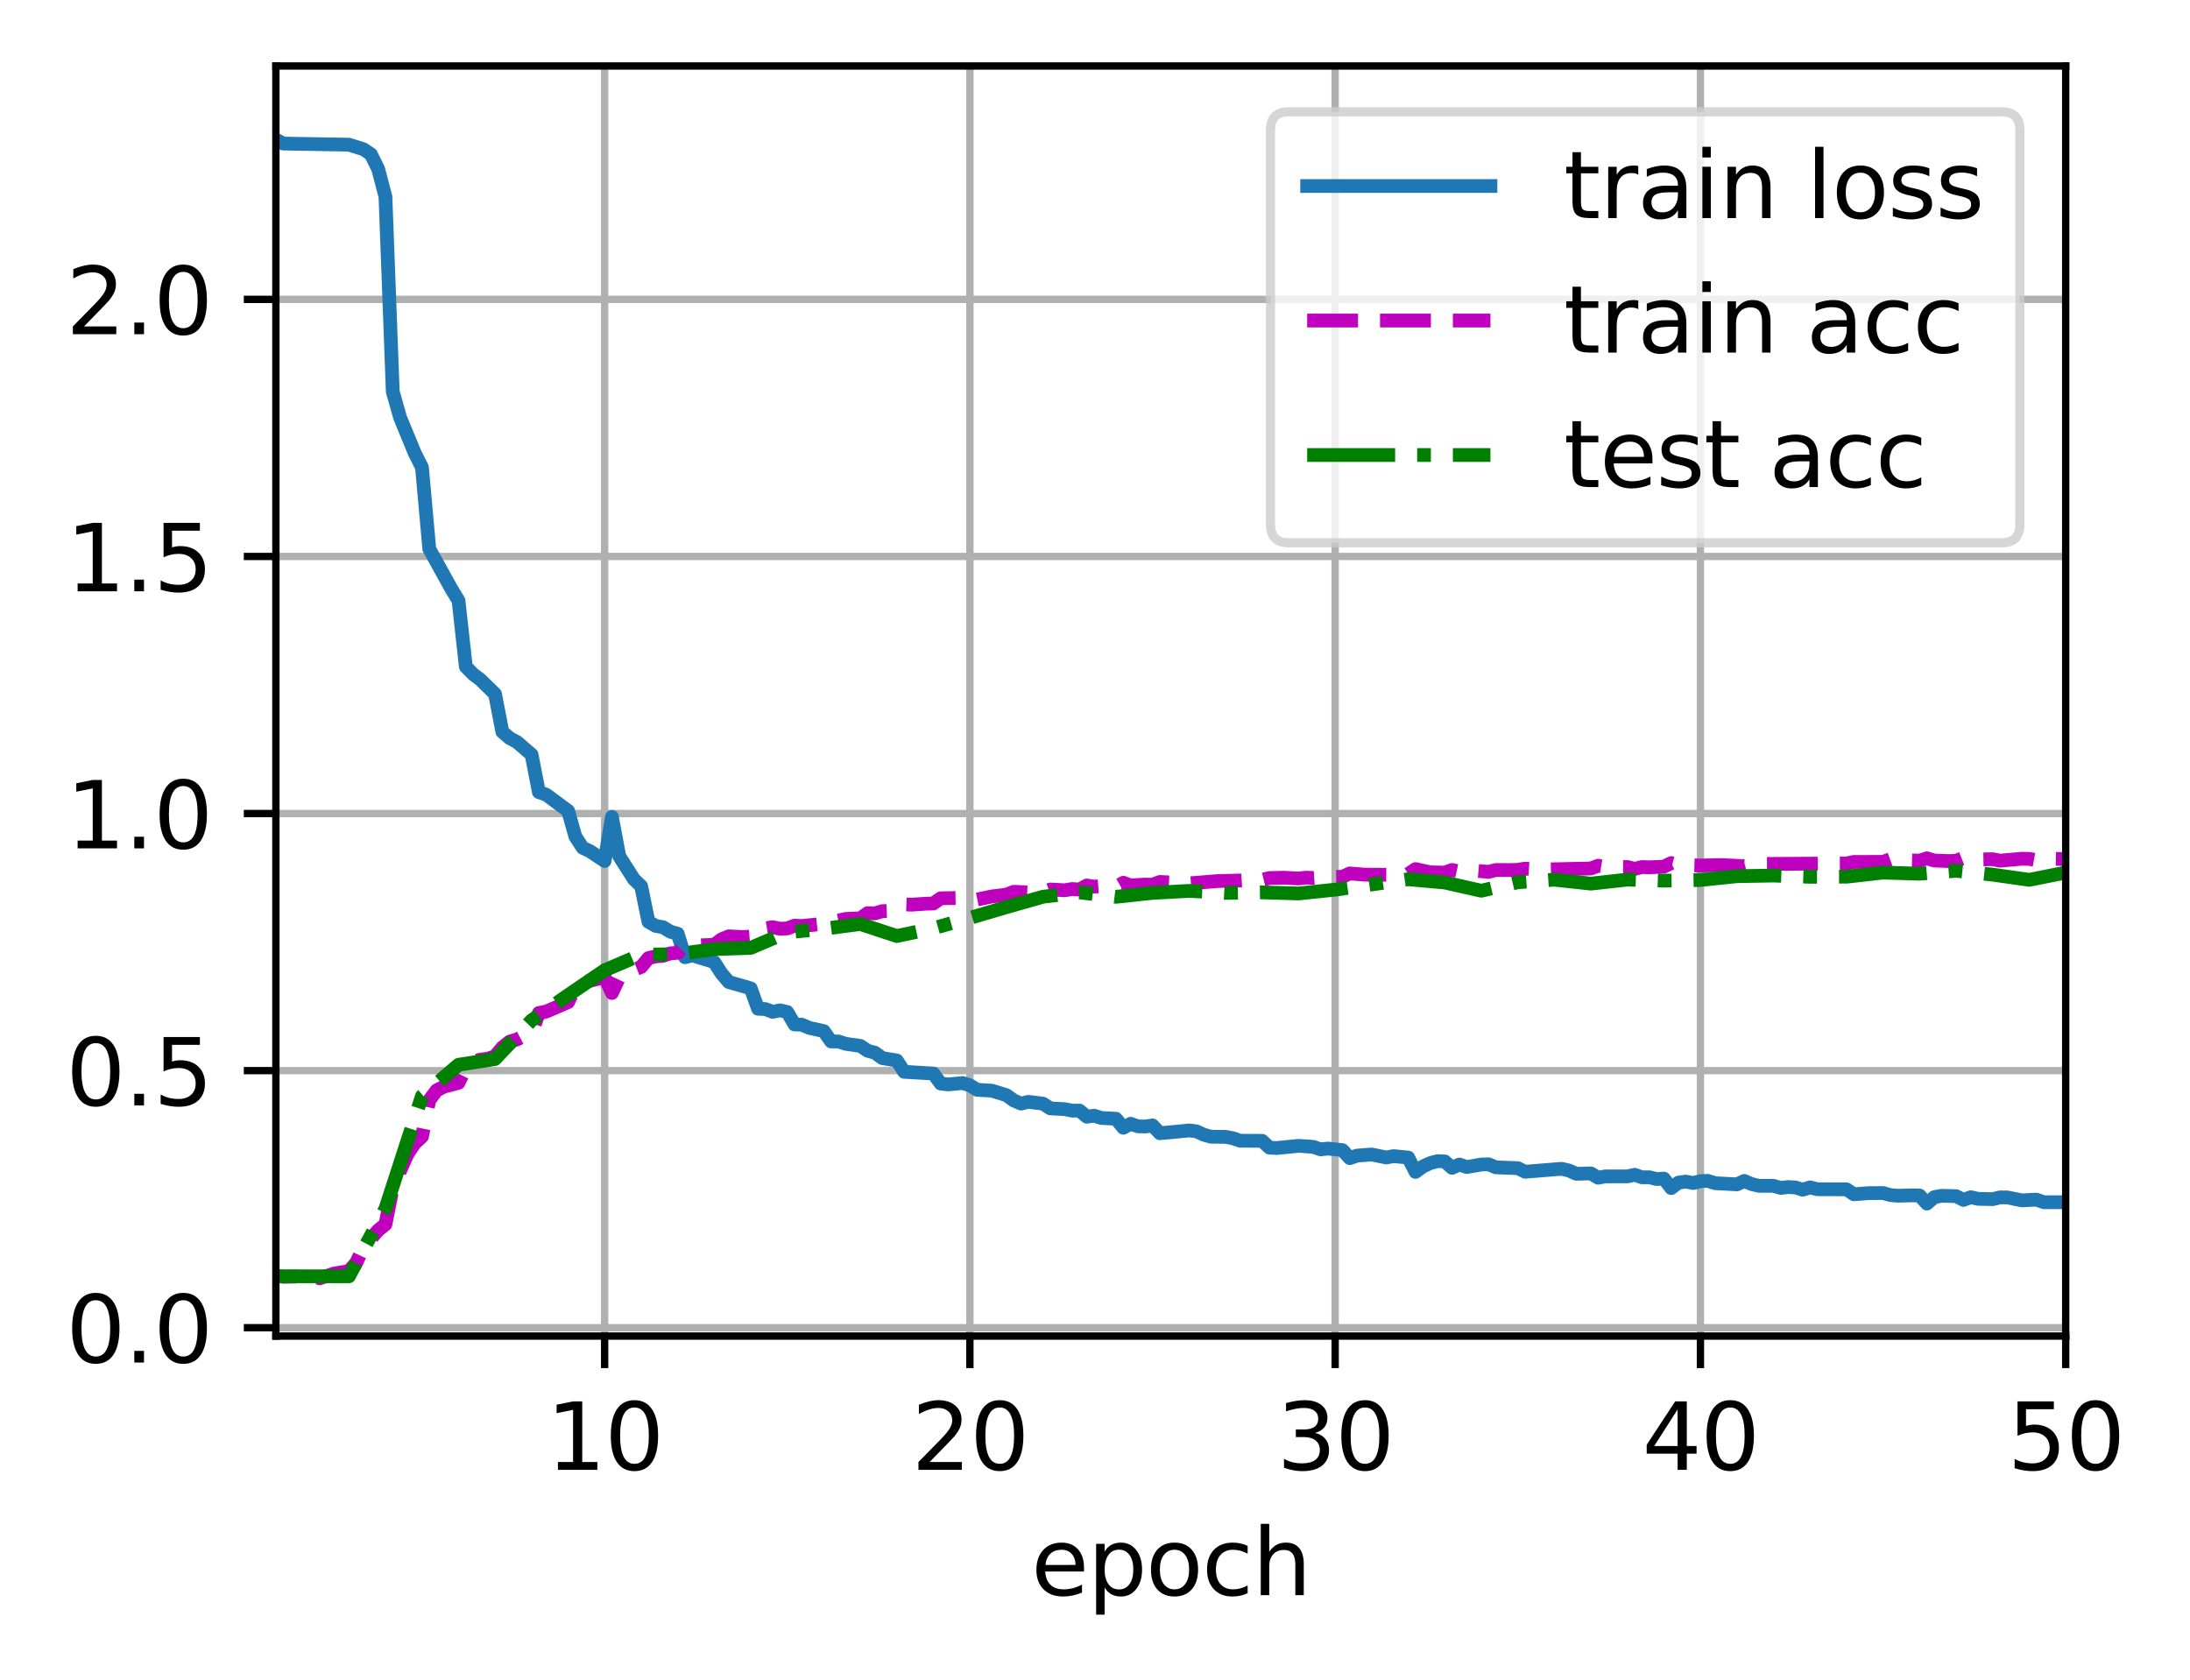 <?xml version="1.0" encoding="utf-8" standalone="no"?>
<!DOCTYPE svg PUBLIC "-//W3C//DTD SVG 1.1//EN"
  "http://www.w3.org/Graphics/SVG/1.1/DTD/svg11.dtd">
<svg xmlns:xlink="http://www.w3.org/1999/xlink" width="238.966pt" height="183.356pt" viewBox="0 0 238.966 183.356" xmlns="http://www.w3.org/2000/svg" version="1.1">
 <defs>
  <style type="text/css">*{stroke-linejoin: round; stroke-linecap: butt}</style>
 </defs>
 <g id="figure_1">
  <g id="patch_1">
   <path d="M 0 183.356 
L 238.966 183.356 
L 238.966 0 
L 0 0 
z
" style="fill: #ffffff"/>
  </g>
  <g id="axes_1">
   <g id="patch_2">
    <path d="M 30.103 145.8 
L 225.403 145.8 
L 225.403 7.2 
L 30.103 7.2 
z
" style="fill: #ffffff"/>
   </g>
   <g id="matplotlib.axis_1">
    <g id="xtick_1">
     <g id="line2d_1">
      <path d="M 65.975 145.8 
L 65.975 7.2 
" clip-path="url(#p8d7da2fe03)" style="fill: none; stroke: #b0b0b0; stroke-width: 0.8; stroke-linecap: square"/>
     </g>
     <g id="line2d_2">
      <defs>
       <path id="m3ef3c8dee3" d="M 0 0 
L 0 3.5 
" style="stroke: #000000; stroke-width: 0.8"/>
      </defs>
      <g>
       <use xlink:href="#m3ef3c8dee3" x="65.975" y="145.8" style="stroke: #000000; stroke-width: 0.8"/>
      </g>
     </g>
     <g id="text_1">
      <!-- 10 -->
      <g transform="translate(59.612 160.398) scale(0.1 -0.1)">
       <defs>
        <path id="DejaVuSans-31" d="M 794 531 
L 1825 531 
L 1825 4091 
L 703 3866 
L 703 4441 
L 1819 4666 
L 2450 4666 
L 2450 531 
L 3481 531 
L 3481 0 
L 794 0 
L 794 531 
z
" transform="scale(0.016)"/>
        <path id="DejaVuSans-30" d="M 2034 4250 
Q 1547 4250 1301 3770 
Q 1056 3291 1056 2328 
Q 1056 1369 1301 889 
Q 1547 409 2034 409 
Q 2525 409 2770 889 
Q 3016 1369 3016 2328 
Q 3016 3291 2770 3770 
Q 2525 4250 2034 4250 
z
M 2034 4750 
Q 2819 4750 3233 4129 
Q 3647 3509 3647 2328 
Q 3647 1150 3233 529 
Q 2819 -91 2034 -91 
Q 1250 -91 836 529 
Q 422 1150 422 2328 
Q 422 3509 836 4129 
Q 1250 4750 2034 4750 
z
" transform="scale(0.016)"/>
       </defs>
       <use xlink:href="#DejaVuSans-31"/>
       <use xlink:href="#DejaVuSans-30" x="63.623"/>
      </g>
     </g>
    </g>
    <g id="xtick_2">
     <g id="line2d_3">
      <path d="M 105.832 145.8 
L 105.832 7.2 
" clip-path="url(#p8d7da2fe03)" style="fill: none; stroke: #b0b0b0; stroke-width: 0.8; stroke-linecap: square"/>
     </g>
     <g id="line2d_4">
      <g>
       <use xlink:href="#m3ef3c8dee3" x="105.832" y="145.8" style="stroke: #000000; stroke-width: 0.8"/>
      </g>
     </g>
     <g id="text_2">
      <!-- 20 -->
      <g transform="translate(99.469 160.398) scale(0.1 -0.1)">
       <defs>
        <path id="DejaVuSans-32" d="M 1228 531 
L 3431 531 
L 3431 0 
L 469 0 
L 469 531 
Q 828 903 1448 1529 
Q 2069 2156 2228 2338 
Q 2531 2678 2651 2914 
Q 2772 3150 2772 3378 
Q 2772 3750 2511 3984 
Q 2250 4219 1831 4219 
Q 1534 4219 1204 4116 
Q 875 4013 500 3803 
L 500 4441 
Q 881 4594 1212 4672 
Q 1544 4750 1819 4750 
Q 2544 4750 2975 4387 
Q 3406 4025 3406 3419 
Q 3406 3131 3298 2873 
Q 3191 2616 2906 2266 
Q 2828 2175 2409 1742 
Q 1991 1309 1228 531 
z
" transform="scale(0.016)"/>
       </defs>
       <use xlink:href="#DejaVuSans-32"/>
       <use xlink:href="#DejaVuSans-30" x="63.623"/>
      </g>
     </g>
    </g>
    <g id="xtick_3">
     <g id="line2d_5">
      <path d="M 145.689 145.8 
L 145.689 7.2 
" clip-path="url(#p8d7da2fe03)" style="fill: none; stroke: #b0b0b0; stroke-width: 0.8; stroke-linecap: square"/>
     </g>
     <g id="line2d_6">
      <g>
       <use xlink:href="#m3ef3c8dee3" x="145.689" y="145.8" style="stroke: #000000; stroke-width: 0.8"/>
      </g>
     </g>
     <g id="text_3">
      <!-- 30 -->
      <g transform="translate(139.326 160.398) scale(0.1 -0.1)">
       <defs>
        <path id="DejaVuSans-33" d="M 2597 2516 
Q 3050 2419 3304 2112 
Q 3559 1806 3559 1356 
Q 3559 666 3084 287 
Q 2609 -91 1734 -91 
Q 1441 -91 1130 -33 
Q 819 25 488 141 
L 488 750 
Q 750 597 1062 519 
Q 1375 441 1716 441 
Q 2309 441 2620 675 
Q 2931 909 2931 1356 
Q 2931 1769 2642 2001 
Q 2353 2234 1838 2234 
L 1294 2234 
L 1294 2753 
L 1863 2753 
Q 2328 2753 2575 2939 
Q 2822 3125 2822 3475 
Q 2822 3834 2567 4026 
Q 2313 4219 1838 4219 
Q 1578 4219 1281 4162 
Q 984 4106 628 3988 
L 628 4550 
Q 988 4650 1302 4700 
Q 1616 4750 1894 4750 
Q 2613 4750 3031 4423 
Q 3450 4097 3450 3541 
Q 3450 3153 3228 2886 
Q 3006 2619 2597 2516 
z
" transform="scale(0.016)"/>
       </defs>
       <use xlink:href="#DejaVuSans-33"/>
       <use xlink:href="#DejaVuSans-30" x="63.623"/>
      </g>
     </g>
    </g>
    <g id="xtick_4">
     <g id="line2d_7">
      <path d="M 185.546 145.8 
L 185.546 7.2 
" clip-path="url(#p8d7da2fe03)" style="fill: none; stroke: #b0b0b0; stroke-width: 0.8; stroke-linecap: square"/>
     </g>
     <g id="line2d_8">
      <g>
       <use xlink:href="#m3ef3c8dee3" x="185.546" y="145.8" style="stroke: #000000; stroke-width: 0.8"/>
      </g>
     </g>
     <g id="text_4">
      <!-- 40 -->
      <g transform="translate(179.183 160.398) scale(0.1 -0.1)">
       <defs>
        <path id="DejaVuSans-34" d="M 2419 4116 
L 825 1625 
L 2419 1625 
L 2419 4116 
z
M 2253 4666 
L 3047 4666 
L 3047 1625 
L 3713 1625 
L 3713 1100 
L 3047 1100 
L 3047 0 
L 2419 0 
L 2419 1100 
L 313 1100 
L 313 1709 
L 2253 4666 
z
" transform="scale(0.016)"/>
       </defs>
       <use xlink:href="#DejaVuSans-34"/>
       <use xlink:href="#DejaVuSans-30" x="63.623"/>
      </g>
     </g>
    </g>
    <g id="xtick_5">
     <g id="line2d_9">
      <path d="M 225.403 145.8 
L 225.403 7.2 
" clip-path="url(#p8d7da2fe03)" style="fill: none; stroke: #b0b0b0; stroke-width: 0.8; stroke-linecap: square"/>
     </g>
     <g id="line2d_10">
      <g>
       <use xlink:href="#m3ef3c8dee3" x="225.403" y="145.8" style="stroke: #000000; stroke-width: 0.8"/>
      </g>
     </g>
     <g id="text_5">
      <!-- 50 -->
      <g transform="translate(219.041 160.398) scale(0.1 -0.1)">
       <defs>
        <path id="DejaVuSans-35" d="M 691 4666 
L 3169 4666 
L 3169 4134 
L 1269 4134 
L 1269 2991 
Q 1406 3038 1543 3061 
Q 1681 3084 1819 3084 
Q 2600 3084 3056 2656 
Q 3513 2228 3513 1497 
Q 3513 744 3044 326 
Q 2575 -91 1722 -91 
Q 1428 -91 1123 -41 
Q 819 9 494 109 
L 494 744 
Q 775 591 1075 516 
Q 1375 441 1709 441 
Q 2250 441 2565 725 
Q 2881 1009 2881 1497 
Q 2881 1984 2565 2268 
Q 2250 2553 1709 2553 
Q 1456 2553 1204 2497 
Q 953 2441 691 2322 
L 691 4666 
z
" transform="scale(0.016)"/>
       </defs>
       <use xlink:href="#DejaVuSans-35"/>
       <use xlink:href="#DejaVuSans-30" x="63.623"/>
      </g>
     </g>
    </g>
    <g id="text_6">
     <!-- epoch -->
     <g transform="translate(112.525 174.077) scale(0.1 -0.1)">
      <defs>
       <path id="DejaVuSans-65" d="M 3597 1894 
L 3597 1613 
L 953 1613 
Q 991 1019 1311 708 
Q 1631 397 2203 397 
Q 2534 397 2845 478 
Q 3156 559 3463 722 
L 3463 178 
Q 3153 47 2828 -22 
Q 2503 -91 2169 -91 
Q 1331 -91 842 396 
Q 353 884 353 1716 
Q 353 2575 817 3079 
Q 1281 3584 2069 3584 
Q 2775 3584 3186 3129 
Q 3597 2675 3597 1894 
z
M 3022 2063 
Q 3016 2534 2758 2815 
Q 2500 3097 2075 3097 
Q 1594 3097 1305 2825 
Q 1016 2553 972 2059 
L 3022 2063 
z
" transform="scale(0.016)"/>
       <path id="DejaVuSans-70" d="M 1159 525 
L 1159 -1331 
L 581 -1331 
L 581 3500 
L 1159 3500 
L 1159 2969 
Q 1341 3281 1617 3432 
Q 1894 3584 2278 3584 
Q 2916 3584 3314 3078 
Q 3713 2572 3713 1747 
Q 3713 922 3314 415 
Q 2916 -91 2278 -91 
Q 1894 -91 1617 61 
Q 1341 213 1159 525 
z
M 3116 1747 
Q 3116 2381 2855 2742 
Q 2594 3103 2138 3103 
Q 1681 3103 1420 2742 
Q 1159 2381 1159 1747 
Q 1159 1113 1420 752 
Q 1681 391 2138 391 
Q 2594 391 2855 752 
Q 3116 1113 3116 1747 
z
" transform="scale(0.016)"/>
       <path id="DejaVuSans-6f" d="M 1959 3097 
Q 1497 3097 1228 2736 
Q 959 2375 959 1747 
Q 959 1119 1226 758 
Q 1494 397 1959 397 
Q 2419 397 2687 759 
Q 2956 1122 2956 1747 
Q 2956 2369 2687 2733 
Q 2419 3097 1959 3097 
z
M 1959 3584 
Q 2709 3584 3137 3096 
Q 3566 2609 3566 1747 
Q 3566 888 3137 398 
Q 2709 -91 1959 -91 
Q 1206 -91 779 398 
Q 353 888 353 1747 
Q 353 2609 779 3096 
Q 1206 3584 1959 3584 
z
" transform="scale(0.016)"/>
       <path id="DejaVuSans-63" d="M 3122 3366 
L 3122 2828 
Q 2878 2963 2633 3030 
Q 2388 3097 2138 3097 
Q 1578 3097 1268 2742 
Q 959 2388 959 1747 
Q 959 1106 1268 751 
Q 1578 397 2138 397 
Q 2388 397 2633 464 
Q 2878 531 3122 666 
L 3122 134 
Q 2881 22 2623 -34 
Q 2366 -91 2075 -91 
Q 1284 -91 818 406 
Q 353 903 353 1747 
Q 353 2603 823 3093 
Q 1294 3584 2113 3584 
Q 2378 3584 2631 3529 
Q 2884 3475 3122 3366 
z
" transform="scale(0.016)"/>
       <path id="DejaVuSans-68" d="M 3513 2113 
L 3513 0 
L 2938 0 
L 2938 2094 
Q 2938 2591 2744 2837 
Q 2550 3084 2163 3084 
Q 1697 3084 1428 2787 
Q 1159 2491 1159 1978 
L 1159 0 
L 581 0 
L 581 4863 
L 1159 4863 
L 1159 2956 
Q 1366 3272 1645 3428 
Q 1925 3584 2291 3584 
Q 2894 3584 3203 3211 
Q 3513 2838 3513 2113 
z
" transform="scale(0.016)"/>
      </defs>
      <use xlink:href="#DejaVuSans-65"/>
      <use xlink:href="#DejaVuSans-70" x="61.523"/>
      <use xlink:href="#DejaVuSans-6f" x="125"/>
      <use xlink:href="#DejaVuSans-63" x="186.182"/>
      <use xlink:href="#DejaVuSans-68" x="241.162"/>
     </g>
    </g>
   </g>
   <g id="matplotlib.axis_2">
    <g id="ytick_1">
     <g id="line2d_11">
      <path d="M 30.103 144.891 
L 225.403 144.891 
" clip-path="url(#p8d7da2fe03)" style="fill: none; stroke: #b0b0b0; stroke-width: 0.8; stroke-linecap: square"/>
     </g>
     <g id="line2d_12">
      <defs>
       <path id="m44c41c6fe4" d="M 0 0 
L -3.5 0 
" style="stroke: #000000; stroke-width: 0.8"/>
      </defs>
      <g>
       <use xlink:href="#m44c41c6fe4" x="30.103" y="144.891" style="stroke: #000000; stroke-width: 0.8"/>
      </g>
     </g>
     <g id="text_7">
      <!-- 0.0 -->
      <g transform="translate(7.2 148.69) scale(0.1 -0.1)">
       <defs>
        <path id="DejaVuSans-2e" d="M 684 794 
L 1344 794 
L 1344 0 
L 684 0 
L 684 794 
z
" transform="scale(0.016)"/>
       </defs>
       <use xlink:href="#DejaVuSans-30"/>
       <use xlink:href="#DejaVuSans-2e" x="63.623"/>
       <use xlink:href="#DejaVuSans-30" x="95.41"/>
      </g>
     </g>
    </g>
    <g id="ytick_2">
     <g id="line2d_13">
      <path d="M 30.103 116.836 
L 225.403 116.836 
" clip-path="url(#p8d7da2fe03)" style="fill: none; stroke: #b0b0b0; stroke-width: 0.8; stroke-linecap: square"/>
     </g>
     <g id="line2d_14">
      <g>
       <use xlink:href="#m44c41c6fe4" x="30.103" y="116.836" style="stroke: #000000; stroke-width: 0.8"/>
      </g>
     </g>
     <g id="text_8">
      <!-- 0.5 -->
      <g transform="translate(7.2 120.635) scale(0.1 -0.1)">
       <use xlink:href="#DejaVuSans-30"/>
       <use xlink:href="#DejaVuSans-2e" x="63.623"/>
       <use xlink:href="#DejaVuSans-35" x="95.41"/>
      </g>
     </g>
    </g>
    <g id="ytick_3">
     <g id="line2d_15">
      <path d="M 30.103 88.782 
L 225.403 88.782 
" clip-path="url(#p8d7da2fe03)" style="fill: none; stroke: #b0b0b0; stroke-width: 0.8; stroke-linecap: square"/>
     </g>
     <g id="line2d_16">
      <g>
       <use xlink:href="#m44c41c6fe4" x="30.103" y="88.782" style="stroke: #000000; stroke-width: 0.8"/>
      </g>
     </g>
     <g id="text_9">
      <!-- 1.0 -->
      <g transform="translate(7.2 92.581) scale(0.1 -0.1)">
       <use xlink:href="#DejaVuSans-31"/>
       <use xlink:href="#DejaVuSans-2e" x="63.623"/>
       <use xlink:href="#DejaVuSans-30" x="95.41"/>
      </g>
     </g>
    </g>
    <g id="ytick_4">
     <g id="line2d_17">
      <path d="M 30.103 60.727 
L 225.403 60.727 
" clip-path="url(#p8d7da2fe03)" style="fill: none; stroke: #b0b0b0; stroke-width: 0.8; stroke-linecap: square"/>
     </g>
     <g id="line2d_18">
      <g>
       <use xlink:href="#m44c41c6fe4" x="30.103" y="60.727" style="stroke: #000000; stroke-width: 0.8"/>
      </g>
     </g>
     <g id="text_10">
      <!-- 1.5 -->
      <g transform="translate(7.2 64.526) scale(0.1 -0.1)">
       <use xlink:href="#DejaVuSans-31"/>
       <use xlink:href="#DejaVuSans-2e" x="63.623"/>
       <use xlink:href="#DejaVuSans-35" x="95.41"/>
      </g>
     </g>
    </g>
    <g id="ytick_5">
     <g id="line2d_19">
      <path d="M 30.103 32.672 
L 225.403 32.672 
" clip-path="url(#p8d7da2fe03)" style="fill: none; stroke: #b0b0b0; stroke-width: 0.8; stroke-linecap: square"/>
     </g>
     <g id="line2d_20">
      <g>
       <use xlink:href="#m44c41c6fe4" x="30.103" y="32.672" style="stroke: #000000; stroke-width: 0.8"/>
      </g>
     </g>
     <g id="text_11">
      <!-- 2.0 -->
      <g transform="translate(7.2 36.472) scale(0.1 -0.1)">
       <use xlink:href="#DejaVuSans-32"/>
       <use xlink:href="#DejaVuSans-2e" x="63.623"/>
       <use xlink:href="#DejaVuSans-30" x="95.41"/>
      </g>
     </g>
    </g>
   </g>
   <g id="line2d_21">
    <path d="M 26.915 13.5 
L 27.712 14.568 
L 28.509 14.935 
L 30.103 15.231 
L 30.9 15.666 
L 38.075 15.789 
L 39.669 16.289 
L 40.466 16.83 
L 41.263 18.432 
L 42.06 21.467 
L 42.857 42.736 
L 43.655 45.56 
L 45.249 49.426 
L 46.046 51.016 
L 46.843 59.906 
L 49.235 64.233 
L 50.032 65.55 
L 50.829 72.753 
L 51.626 73.569 
L 52.423 74.176 
L 54.017 75.729 
L 54.815 79.862 
L 55.612 80.549 
L 56.409 80.975 
L 58.003 82.348 
L 58.8 86.444 
L 59.597 86.72 
L 61.989 88.487 
L 62.786 91.297 
L 63.583 92.517 
L 64.38 92.892 
L 65.975 93.957 
L 66.772 89.144 
L 67.569 93.431 
L 69.163 95.944 
L 69.96 96.708 
L 70.757 100.595 
L 71.555 101.044 
L 72.352 101.186 
L 73.149 101.677 
L 73.946 101.892 
L 74.743 104.459 
L 75.54 104.254 
L 77.932 104.988 
L 78.729 106.236 
L 79.526 107.169 
L 81.917 107.855 
L 82.715 110.087 
L 83.512 110.118 
L 84.309 110.42 
L 85.106 110.256 
L 85.903 110.441 
L 86.7 111.797 
L 87.497 111.824 
L 88.295 112.169 
L 89.889 112.521 
L 90.686 113.652 
L 91.483 113.652 
L 92.28 113.911 
L 93.875 114.135 
L 94.672 114.666 
L 95.469 114.88 
L 96.266 115.465 
L 97.86 115.732 
L 98.657 116.964 
L 101.846 117.153 
L 102.643 118.243 
L 103.44 118.342 
L 105.035 118.19 
L 105.832 118.444 
L 106.629 118.93 
L 108.223 119.022 
L 109.817 119.514 
L 110.615 120.09 
L 111.412 120.432 
L 112.209 120.24 
L 113.803 120.438 
L 114.6 120.954 
L 116.195 121.041 
L 116.992 121.205 
L 117.789 121.193 
L 118.586 121.863 
L 119.383 121.754 
L 120.18 122.003 
L 121.775 122.087 
L 122.572 123.069 
L 123.369 122.633 
L 124.166 122.91 
L 124.963 122.936 
L 125.76 122.811 
L 126.557 123.665 
L 128.152 123.522 
L 129.746 123.362 
L 130.543 123.457 
L 131.34 123.823 
L 132.137 124.049 
L 133.732 124.063 
L 134.529 124.213 
L 135.326 124.486 
L 137.717 124.495 
L 138.515 125.238 
L 139.312 125.283 
L 141.703 125.042 
L 143.297 125.152 
L 144.095 125.427 
L 144.892 125.34 
L 146.486 125.511 
L 147.283 126.385 
L 148.08 126.108 
L 149.675 125.987 
L 151.269 126.315 
L 152.066 126.165 
L 153.66 126.323 
L 154.457 127.887 
L 155.255 127.297 
L 156.052 126.933 
L 156.849 126.712 
L 157.646 126.742 
L 158.443 127.447 
L 159.24 127.082 
L 160.037 127.355 
L 161.632 127.082 
L 162.429 127.057 
L 163.226 127.389 
L 165.617 127.479 
L 166.415 127.87 
L 170.4 127.549 
L 171.197 127.735 
L 171.995 128.092 
L 173.589 128.051 
L 174.386 128.522 
L 175.183 128.375 
L 177.575 128.376 
L 178.372 128.202 
L 179.169 128.479 
L 179.966 128.47 
L 180.763 128.667 
L 181.56 128.618 
L 182.357 129.652 
L 183.155 129.054 
L 183.952 128.946 
L 184.749 129.104 
L 185.546 128.902 
L 186.343 128.863 
L 187.14 129.116 
L 189.532 129.248 
L 190.329 128.874 
L 191.126 129.216 
L 191.923 129.406 
L 193.517 129.406 
L 194.315 129.637 
L 195.112 129.539 
L 195.909 129.585 
L 196.706 129.831 
L 197.503 129.575 
L 198.3 129.779 
L 201.489 129.789 
L 202.286 130.328 
L 203.88 130.207 
L 205.475 130.19 
L 206.272 130.417 
L 207.069 130.487 
L 208.663 130.445 
L 209.46 130.464 
L 210.257 131.344 
L 211.055 130.648 
L 211.852 130.494 
L 213.446 130.533 
L 214.243 130.942 
L 215.04 130.649 
L 215.837 130.827 
L 217.432 130.862 
L 218.229 130.667 
L 219.026 130.672 
L 220.62 130.995 
L 222.215 130.912 
L 223.012 131.195 
L 225.403 131.196 
L 225.403 131.196 
" clip-path="url(#p8d7da2fe03)" style="fill: none; stroke: #1f77b4; stroke-width: 1.5; stroke-linecap: square"/>
   </g>
   <g id="line2d_22">
    <path d="M 26.915 139.141 
L 27.712 139.276 
L 29.306 139.142 
L 30.103 139.175 
L 30.9 139.337 
L 32.495 139.301 
L 33.292 139.14 
L 34.089 139.131 
L 34.886 139.5 
L 36.48 138.975 
L 38.075 138.712 
L 38.872 137.803 
L 39.669 136.093 
L 41.263 134.257 
L 42.06 133.607 
L 42.857 129.595 
L 44.452 125.965 
L 45.249 124.763 
L 46.046 124.025 
L 46.843 120.063 
L 47.64 118.993 
L 48.437 118.585 
L 50.032 118.163 
L 50.829 116.519 
L 51.626 115.845 
L 52.423 115.636 
L 53.22 115.542 
L 54.017 115.273 
L 54.815 114.304 
L 55.612 113.67 
L 56.409 113.435 
L 57.206 113.023 
L 58.003 112.793 
L 58.8 110.545 
L 59.597 110.391 
L 61.989 109.361 
L 62.786 107.682 
L 63.583 107.223 
L 65.975 106.639 
L 66.772 108.363 
L 67.569 106.672 
L 68.366 106.146 
L 69.96 105.526 
L 70.757 104.553 
L 71.555 104.369 
L 72.352 104.3 
L 73.149 104.04 
L 73.946 103.974 
L 74.743 103.121 
L 75.54 103.191 
L 77.932 103.107 
L 78.729 102.506 
L 79.526 102.179 
L 81.12 102.26 
L 81.917 102.201 
L 82.715 101.191 
L 83.512 101.31 
L 84.309 101.18 
L 85.106 101.35 
L 85.903 101.317 
L 86.7 101.013 
L 87.497 101.055 
L 89.889 100.809 
L 90.686 100.417 
L 91.483 100.461 
L 92.28 100.28 
L 93.875 100.213 
L 94.672 99.652 
L 95.469 99.673 
L 96.266 99.434 
L 97.86 99.383 
L 98.657 98.696 
L 99.455 98.728 
L 101.049 98.617 
L 101.846 98.595 
L 102.643 98.029 
L 105.832 97.966 
L 106.629 98.16 
L 108.223 97.827 
L 109.817 97.632 
L 110.615 97.32 
L 113.006 97.415 
L 113.803 97.352 
L 114.6 97.068 
L 116.195 97.152 
L 116.992 97.015 
L 117.789 97.074 
L 118.586 96.63 
L 119.383 96.758 
L 120.18 96.697 
L 121.775 96.787 
L 122.572 96.331 
L 123.369 96.623 
L 124.963 96.531 
L 125.76 96.552 
L 126.557 96.243 
L 129.746 96.4 
L 132.935 96.145 
L 135.326 96.087 
L 136.92 95.986 
L 137.717 96.012 
L 138.515 95.819 
L 140.109 95.783 
L 141.703 95.87 
L 142.5 95.777 
L 143.297 95.807 
L 144.892 95.703 
L 146.486 95.683 
L 147.283 95.317 
L 148.877 95.448 
L 152.066 95.47 
L 153.66 95.372 
L 154.457 94.844 
L 156.052 95.189 
L 157.646 95.232 
L 158.443 94.937 
L 159.24 95.112 
L 160.037 94.943 
L 162.429 95.142 
L 163.226 94.942 
L 164.82 94.945 
L 165.617 94.925 
L 166.415 94.793 
L 168.009 94.895 
L 173.589 94.777 
L 174.386 94.471 
L 175.183 94.608 
L 177.575 94.616 
L 178.372 94.821 
L 179.169 94.618 
L 179.966 94.648 
L 181.56 94.579 
L 182.357 94.182 
L 183.155 94.385 
L 185.546 94.452 
L 187.937 94.401 
L 190.329 94.527 
L 191.126 94.322 
L 192.72 94.28 
L 201.489 94.226 
L 202.286 94.06 
L 205.475 94.057 
L 206.272 93.762 
L 207.866 93.877 
L 209.46 93.922 
L 210.257 93.664 
L 211.055 93.907 
L 212.649 93.966 
L 213.446 93.938 
L 214.243 93.627 
L 215.04 93.804 
L 217.432 93.763 
L 218.229 93.925 
L 220.62 93.711 
L 221.417 93.729 
L 222.215 93.874 
L 223.809 93.718 
L 225.403 93.749 
L 225.403 93.749 
" clip-path="url(#p8d7da2fe03)" style="fill: none; stroke-dasharray: 5.55,2.4; stroke-dashoffset: 0; stroke: #bf00bf; stroke-width: 1.5"/>
   </g>
   <g id="line2d_23">
    <path d="M 30.103 139.28 
L 34.089 139.28 
L 38.075 139.28 
L 42.06 131.89 
L 46.046 119.602 
L 50.032 116.197 
L 54.017 115.568 
L 58.003 111.349 
L 61.989 108.599 
L 65.975 105.884 
L 69.96 104.184 
L 73.946 104.127 
L 77.932 103.572 
L 81.917 103.437 
L 85.903 101.743 
L 89.889 101.356 
L 93.875 100.834 
L 97.86 102.147 
L 101.846 101.3 
L 105.832 100.172 
L 109.817 98.993 
L 113.803 97.86 
L 117.789 97.383 
L 121.775 97.866 
L 125.76 97.439 
L 129.746 97.22 
L 133.732 97.439 
L 137.717 97.383 
L 141.703 97.501 
L 145.689 97.086 
L 149.675 96.519 
L 153.66 95.952 
L 157.646 96.306 
L 161.632 97.204 
L 165.617 96.278 
L 169.603 95.997 
L 173.589 96.429 
L 177.575 95.986 
L 181.56 96.104 
L 185.546 96.031 
L 189.532 95.616 
L 193.517 95.548 
L 197.503 95.683 
L 201.489 95.672 
L 205.475 95.223 
L 209.46 95.346 
L 213.446 95.027 
L 217.432 95.447 
L 221.417 96.014 
L 225.403 95.223 
" clip-path="url(#p8d7da2fe03)" style="fill: none; stroke-dasharray: 9.6,2.4,1.5,2.4; stroke-dashoffset: 0; stroke: #008000; stroke-width: 1.5"/>
   </g>
   <g id="patch_3">
    <path d="M 30.103 145.8 
L 30.103 7.2 
" style="fill: none; stroke: #000000; stroke-width: 0.8; stroke-linejoin: miter; stroke-linecap: square"/>
   </g>
   <g id="patch_4">
    <path d="M 225.403 145.8 
L 225.403 7.2 
" style="fill: none; stroke: #000000; stroke-width: 0.8; stroke-linejoin: miter; stroke-linecap: square"/>
   </g>
   <g id="patch_5">
    <path d="M 30.103 145.8 
L 225.403 145.8 
" style="fill: none; stroke: #000000; stroke-width: 0.8; stroke-linejoin: miter; stroke-linecap: square"/>
   </g>
   <g id="patch_6">
    <path d="M 30.103 7.2 
L 225.403 7.2 
" style="fill: none; stroke: #000000; stroke-width: 0.8; stroke-linejoin: miter; stroke-linecap: square"/>
   </g>
   <g id="legend_1">
    <g id="patch_7">
     <path d="M 140.634 59.234 
L 218.403 59.234 
Q 220.403 59.234 220.403 57.234 
L 220.403 14.2 
Q 220.403 12.2 218.403 12.2 
L 140.634 12.2 
Q 138.634 12.2 138.634 14.2 
L 138.634 57.234 
Q 138.634 59.234 140.634 59.234 
z
" style="fill: #ffffff; opacity: 0.8; stroke: #cccccc; stroke-linejoin: miter"/>
    </g>
    <g id="line2d_24">
     <path d="M 142.634 20.298 
L 152.634 20.298 
L 162.634 20.298 
" style="fill: none; stroke: #1f77b4; stroke-width: 1.5; stroke-linecap: square"/>
    </g>
    <g id="text_12">
     <!-- train loss -->
     <g transform="translate(170.634 23.798) scale(0.1 -0.1)">
      <defs>
       <path id="DejaVuSans-74" d="M 1172 4494 
L 1172 3500 
L 2356 3500 
L 2356 3053 
L 1172 3053 
L 1172 1153 
Q 1172 725 1289 603 
Q 1406 481 1766 481 
L 2356 481 
L 2356 0 
L 1766 0 
Q 1100 0 847 248 
Q 594 497 594 1153 
L 594 3053 
L 172 3053 
L 172 3500 
L 594 3500 
L 594 4494 
L 1172 4494 
z
" transform="scale(0.016)"/>
       <path id="DejaVuSans-72" d="M 2631 2963 
Q 2534 3019 2420 3045 
Q 2306 3072 2169 3072 
Q 1681 3072 1420 2755 
Q 1159 2438 1159 1844 
L 1159 0 
L 581 0 
L 581 3500 
L 1159 3500 
L 1159 2956 
Q 1341 3275 1631 3429 
Q 1922 3584 2338 3584 
Q 2397 3584 2469 3576 
Q 2541 3569 2628 3553 
L 2631 2963 
z
" transform="scale(0.016)"/>
       <path id="DejaVuSans-61" d="M 2194 1759 
Q 1497 1759 1228 1600 
Q 959 1441 959 1056 
Q 959 750 1161 570 
Q 1363 391 1709 391 
Q 2188 391 2477 730 
Q 2766 1069 2766 1631 
L 2766 1759 
L 2194 1759 
z
M 3341 1997 
L 3341 0 
L 2766 0 
L 2766 531 
Q 2569 213 2275 61 
Q 1981 -91 1556 -91 
Q 1019 -91 701 211 
Q 384 513 384 1019 
Q 384 1609 779 1909 
Q 1175 2209 1959 2209 
L 2766 2209 
L 2766 2266 
Q 2766 2663 2505 2880 
Q 2244 3097 1772 3097 
Q 1472 3097 1187 3025 
Q 903 2953 641 2809 
L 641 3341 
Q 956 3463 1253 3523 
Q 1550 3584 1831 3584 
Q 2591 3584 2966 3190 
Q 3341 2797 3341 1997 
z
" transform="scale(0.016)"/>
       <path id="DejaVuSans-69" d="M 603 3500 
L 1178 3500 
L 1178 0 
L 603 0 
L 603 3500 
z
M 603 4863 
L 1178 4863 
L 1178 4134 
L 603 4134 
L 603 4863 
z
" transform="scale(0.016)"/>
       <path id="DejaVuSans-6e" d="M 3513 2113 
L 3513 0 
L 2938 0 
L 2938 2094 
Q 2938 2591 2744 2837 
Q 2550 3084 2163 3084 
Q 1697 3084 1428 2787 
Q 1159 2491 1159 1978 
L 1159 0 
L 581 0 
L 581 3500 
L 1159 3500 
L 1159 2956 
Q 1366 3272 1645 3428 
Q 1925 3584 2291 3584 
Q 2894 3584 3203 3211 
Q 3513 2838 3513 2113 
z
" transform="scale(0.016)"/>
       <path id="DejaVuSans-20" transform="scale(0.016)"/>
       <path id="DejaVuSans-6c" d="M 603 4863 
L 1178 4863 
L 1178 0 
L 603 0 
L 603 4863 
z
" transform="scale(0.016)"/>
       <path id="DejaVuSans-73" d="M 2834 3397 
L 2834 2853 
Q 2591 2978 2328 3040 
Q 2066 3103 1784 3103 
Q 1356 3103 1142 2972 
Q 928 2841 928 2578 
Q 928 2378 1081 2264 
Q 1234 2150 1697 2047 
L 1894 2003 
Q 2506 1872 2764 1633 
Q 3022 1394 3022 966 
Q 3022 478 2636 193 
Q 2250 -91 1575 -91 
Q 1294 -91 989 -36 
Q 684 19 347 128 
L 347 722 
Q 666 556 975 473 
Q 1284 391 1588 391 
Q 1994 391 2212 530 
Q 2431 669 2431 922 
Q 2431 1156 2273 1281 
Q 2116 1406 1581 1522 
L 1381 1569 
Q 847 1681 609 1914 
Q 372 2147 372 2553 
Q 372 3047 722 3315 
Q 1072 3584 1716 3584 
Q 2034 3584 2315 3537 
Q 2597 3491 2834 3397 
z
" transform="scale(0.016)"/>
      </defs>
      <use xlink:href="#DejaVuSans-74"/>
      <use xlink:href="#DejaVuSans-72" x="39.209"/>
      <use xlink:href="#DejaVuSans-61" x="80.322"/>
      <use xlink:href="#DejaVuSans-69" x="141.602"/>
      <use xlink:href="#DejaVuSans-6e" x="169.385"/>
      <use xlink:href="#DejaVuSans-20" x="232.764"/>
      <use xlink:href="#DejaVuSans-6c" x="264.551"/>
      <use xlink:href="#DejaVuSans-6f" x="292.334"/>
      <use xlink:href="#DejaVuSans-73" x="353.516"/>
      <use xlink:href="#DejaVuSans-73" x="405.615"/>
     </g>
    </g>
    <g id="line2d_25">
     <path d="M 142.634 34.977 
L 152.634 34.977 
L 162.634 34.977 
" style="fill: none; stroke-dasharray: 5.55,2.4; stroke-dashoffset: 0; stroke: #bf00bf; stroke-width: 1.5"/>
    </g>
    <g id="text_13">
     <!-- train acc -->
     <g transform="translate(170.634 38.477) scale(0.1 -0.1)">
      <use xlink:href="#DejaVuSans-74"/>
      <use xlink:href="#DejaVuSans-72" x="39.209"/>
      <use xlink:href="#DejaVuSans-61" x="80.322"/>
      <use xlink:href="#DejaVuSans-69" x="141.602"/>
      <use xlink:href="#DejaVuSans-6e" x="169.385"/>
      <use xlink:href="#DejaVuSans-20" x="232.764"/>
      <use xlink:href="#DejaVuSans-61" x="264.551"/>
      <use xlink:href="#DejaVuSans-63" x="325.83"/>
      <use xlink:href="#DejaVuSans-63" x="380.811"/>
     </g>
    </g>
    <g id="line2d_26">
     <path d="M 142.634 49.655 
L 152.634 49.655 
L 162.634 49.655 
" style="fill: none; stroke-dasharray: 9.6,2.4,1.5,2.4; stroke-dashoffset: 0; stroke: #008000; stroke-width: 1.5"/>
    </g>
    <g id="text_14">
     <!-- test acc -->
     <g transform="translate(170.634 53.155) scale(0.1 -0.1)">
      <use xlink:href="#DejaVuSans-74"/>
      <use xlink:href="#DejaVuSans-65" x="39.209"/>
      <use xlink:href="#DejaVuSans-73" x="100.732"/>
      <use xlink:href="#DejaVuSans-74" x="152.832"/>
      <use xlink:href="#DejaVuSans-20" x="192.041"/>
      <use xlink:href="#DejaVuSans-61" x="223.828"/>
      <use xlink:href="#DejaVuSans-63" x="285.107"/>
      <use xlink:href="#DejaVuSans-63" x="340.088"/>
     </g>
    </g>
   </g>
  </g>
 </g>
 <defs>
  <clipPath id="p8d7da2fe03">
   <rect x="30.103" y="7.2" width="195.3" height="138.6"/>
  </clipPath>
 </defs>
</svg>
